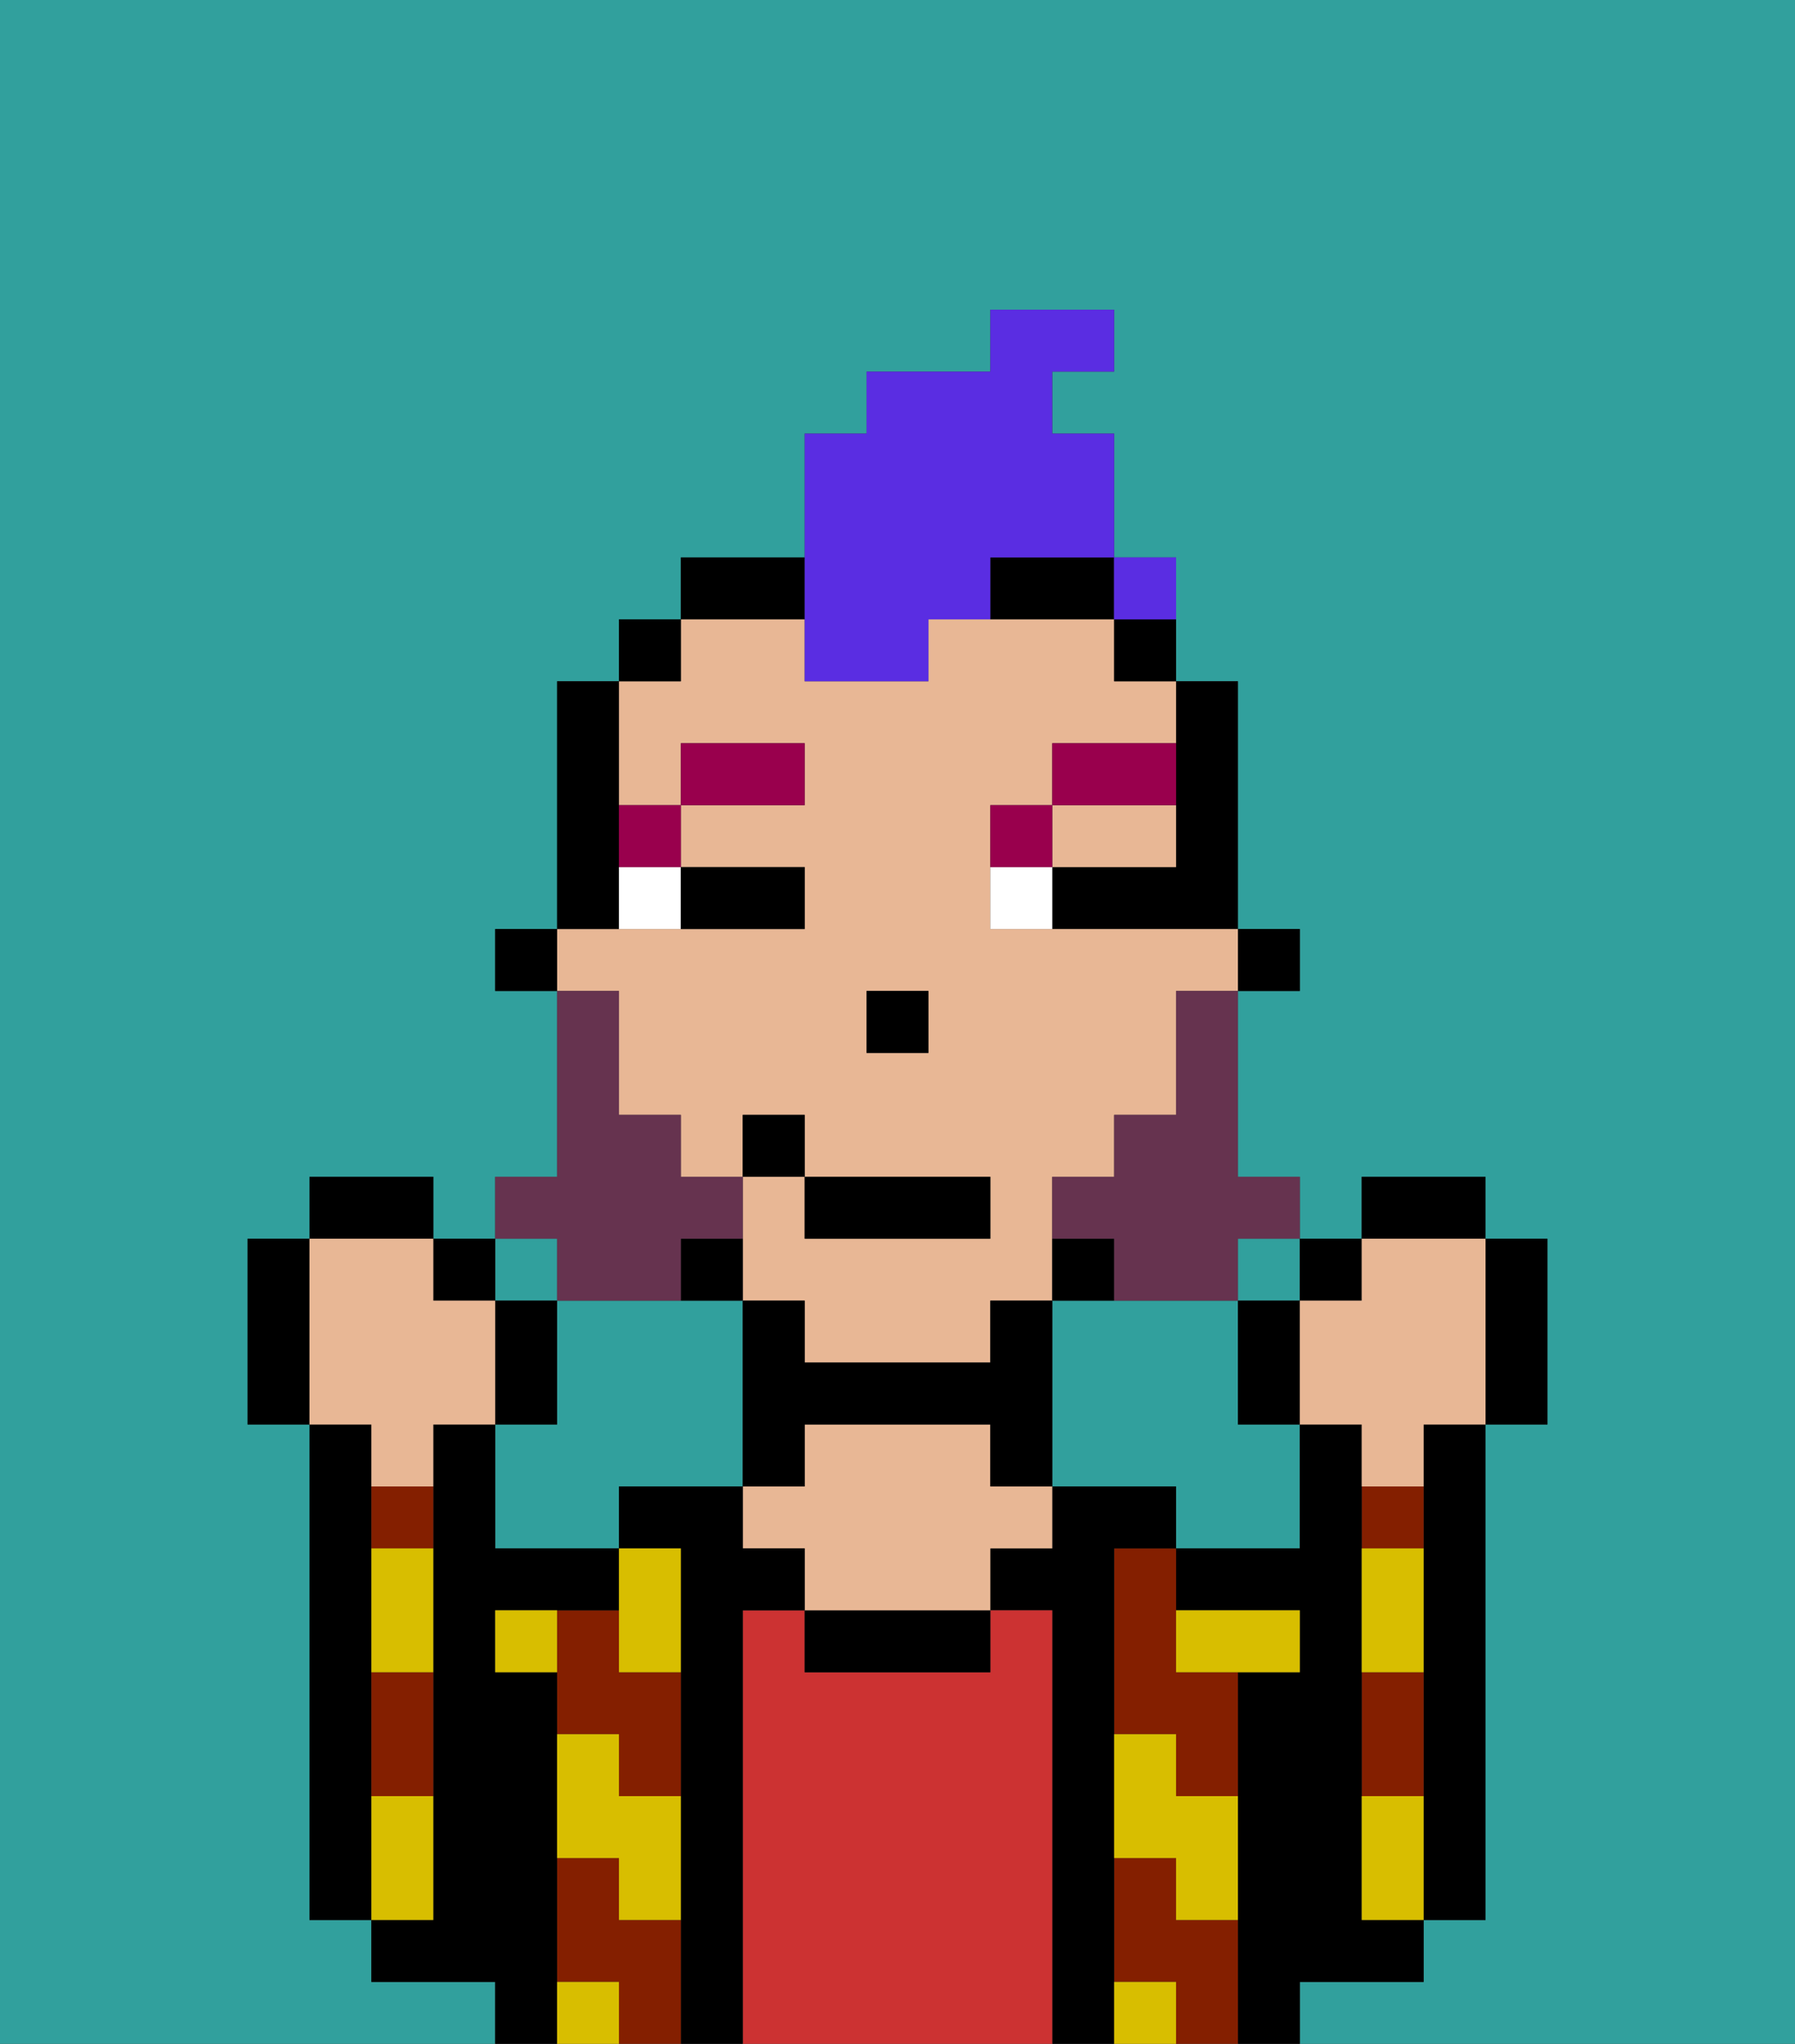 <svg xmlns="http://www.w3.org/2000/svg" viewBox="0 0 29 33"><rect x="0" y="0" width="29" height="33" fill="#333333" stroke="none"/><defs><style>polygon,rect,path{shape-rendering:crispedges;}.ma118-1{fill:#31a09d;}.ma118-2{fill:#000000;}.ma118-3{fill:#841f00;}.ma118-4{fill:#cc3232;}.ma118-5{fill:#e8b795;}.ma118-6{fill:#d8be00;}.ma118-7{fill:#ffffff;}.ma118-8{fill:#99004d;}.ma118-9{fill:#66334f;}.ma118-10{fill:#5a2de2;}</style></defs><rect class="ma118-1" x="20" y="20" width="1" height="1"/><path class="ma118-1" d="M0,33H8V32H6V31H5V23H4V20H5V19H7v1H8V19H9V16H8V15H9V11h1V10h1V9h2V7h1V6h2V5h2V6H17V7h1V9h1v2h1v4h1v1H20v3h1v1h1V19h2v1h1v3H24v8H23v1H21v1h8V0H0Z"/><path class="ma118-1" d="M20,21H17v3h2v1h2V23H20Z"/><path class="ma118-1" d="M12,21H9v2H8v2h2V24h2V21Z"/><rect class="ma118-1" x="8" y="20" width="1" height="1"/><path class="ma118-2" d="M23,24v7h1V23H23Z"/><path class="ma118-2" d="M6,28V23H5v8H6V28Z"/><path class="ma118-3" d="M23,24H22v1h1Z"/><path class="ma118-3" d="M23,28V27H22v2h1Z"/><path class="ma118-2" d="M22,32h1V31H22V23H21v2H19v1h2v1H20v6h1V32Z"/><path class="ma118-3" d="M19,31V30H18v2h1v1h1V31Z"/><path class="ma118-3" d="M18,26v2h1v1h1V27H19V25H18Z"/><path class="ma118-2" d="M18,31V25h1V24H17v1H16v1h1v7h1V31Z"/><path class="ma118-4" d="M17,26H16v1H13V26H12v7h5V26Z"/><path class="ma118-2" d="M13,26v1h3V26H13Z"/><path class="ma118-5" d="M16,23H13v1H12v1h1v1h3V25h1V24H16Z"/><path class="ma118-2" d="M12,26h1V25H12V24H10v1h1v8h1V26Z"/><path class="ma118-3" d="M10,31V30H9v2h1v1h1V31Z"/><path class="ma118-3" d="M10,26H9v2h1v1h1V27H10Z"/><path class="ma118-2" d="M9,31V27H8V26h2V25H8V23H7v8H6v1H8v1H9V31Z"/><path class="ma118-3" d="M6,28v1H7V27H6Z"/><path class="ma118-3" d="M6,25H7V24H6Z"/><path class="ma118-6" d="M19,28H18v2h1v1h1V29H19Z"/><path class="ma118-6" d="M22,29v2h1V29Z"/><path class="ma118-6" d="M20,27h1V26H19v1Z"/><path class="ma118-6" d="M23,26V25H22v2h1Z"/><path class="ma118-6" d="M18,32v1h1V32Z"/><path class="ma118-6" d="M10,27h1V25H10v2Z"/><path class="ma118-6" d="M10,28H9v2h1v1h1V29H10Z"/><path class="ma118-6" d="M9,32v1h1V32Z"/><path class="ma118-6" d="M8,26v1H9V26Z"/><path class="ma118-6" d="M7,30V29H6v2H7Z"/><path class="ma118-6" d="M6,26v1H7V25H6Z"/><rect class="ma118-2" x="20" y="15" width="1" height="1"/><path class="ma118-2" d="M19,13v1H17v1h3V11H19v2Z"/><path class="ma118-5" d="M10,17v1h1v1h1V18h1v1h3v1H13V19H12v2h1v1h3V21h1V19h1V18h1V16h1V15H16V13h1V12h2V11H18V10H15v1H13V10H11v1H10v2h1V12h2v1H11v1h2v1H9v1h1Zm4-1h1v1H14Z"/><path class="ma118-5" d="M18,14h1V13H17v1Z"/><path class="ma118-2" d="M18,11h1V10H18Z"/><path class="ma118-2" d="M18,20H17v1h1Z"/><path class="ma118-2" d="M17,21H16v1H13V21H12v3h1V23h3v1h1V21Z"/><path class="ma118-2" d="M13,9H11v1h2Z"/><path class="ma118-2" d="M16,10h2V9H16Z"/><path class="ma118-2" d="M12,20H11v1h1Z"/><rect class="ma118-2" x="10" y="10" width="1" height="1"/><path class="ma118-2" d="M10,14V11H9v4h1Z"/><rect class="ma118-2" x="8" y="15" width="1" height="1"/><rect class="ma118-2" x="14" y="16" width="1" height="1"/><path class="ma118-7" d="M10,15h1V14H10Z"/><path class="ma118-7" d="M16,14v1h1V14Z"/><path class="ma118-2" d="M12,15h1V14H11v1Z"/><path class="ma118-8" d="M11,14V13H10v1Z"/><rect class="ma118-8" x="11" y="12" width="2" height="1"/><path class="ma118-8" d="M17,13H16v1h1Z"/><path class="ma118-8" d="M19,12H17v1h2Z"/><path class="ma118-9" d="M19,17v1H18v1H17v1h1v1h2V20h1V19H20V16H19Z"/><path class="ma118-9" d="M9,21h2V20h1V19H11V18H10V16H9v3H8v1H9Z"/><rect class="ma118-2" x="13" y="19" width="3" height="1"/><rect class="ma118-2" x="12" y="18" width="1" height="1"/><path class="ma118-2" d="M20,21v2h1V21Z"/><rect class="ma118-2" x="21" y="20" width="1" height="1"/><rect class="ma118-2" x="22" y="19" width="2" height="1"/><path class="ma118-2" d="M24,23h1V20H24v3Z"/><path class="ma118-5" d="M21,21v2h1v1h1V23h1V20H22v1Z"/><path class="ma118-2" d="M9,21H8v2H9Z"/><rect class="ma118-2" x="7" y="20" width="1" height="1"/><rect class="ma118-2" x="5" y="19" width="2" height="1"/><path class="ma118-2" d="M5,20H4v3H5V20Z"/><path class="ma118-5" d="M6,24H7V23H8V21H7V20H5v3H6Z"/><path class="ma118-10" d="M13,11h2V10h1V9h2V7H17V6h1V5H16V6H14V7H13v4Z"/><path class="ma118-10" d="M19,10V9H18v1Z"/><rect class="ma118-10" x="18" y="9" width="1" height="1"></rect></svg>
